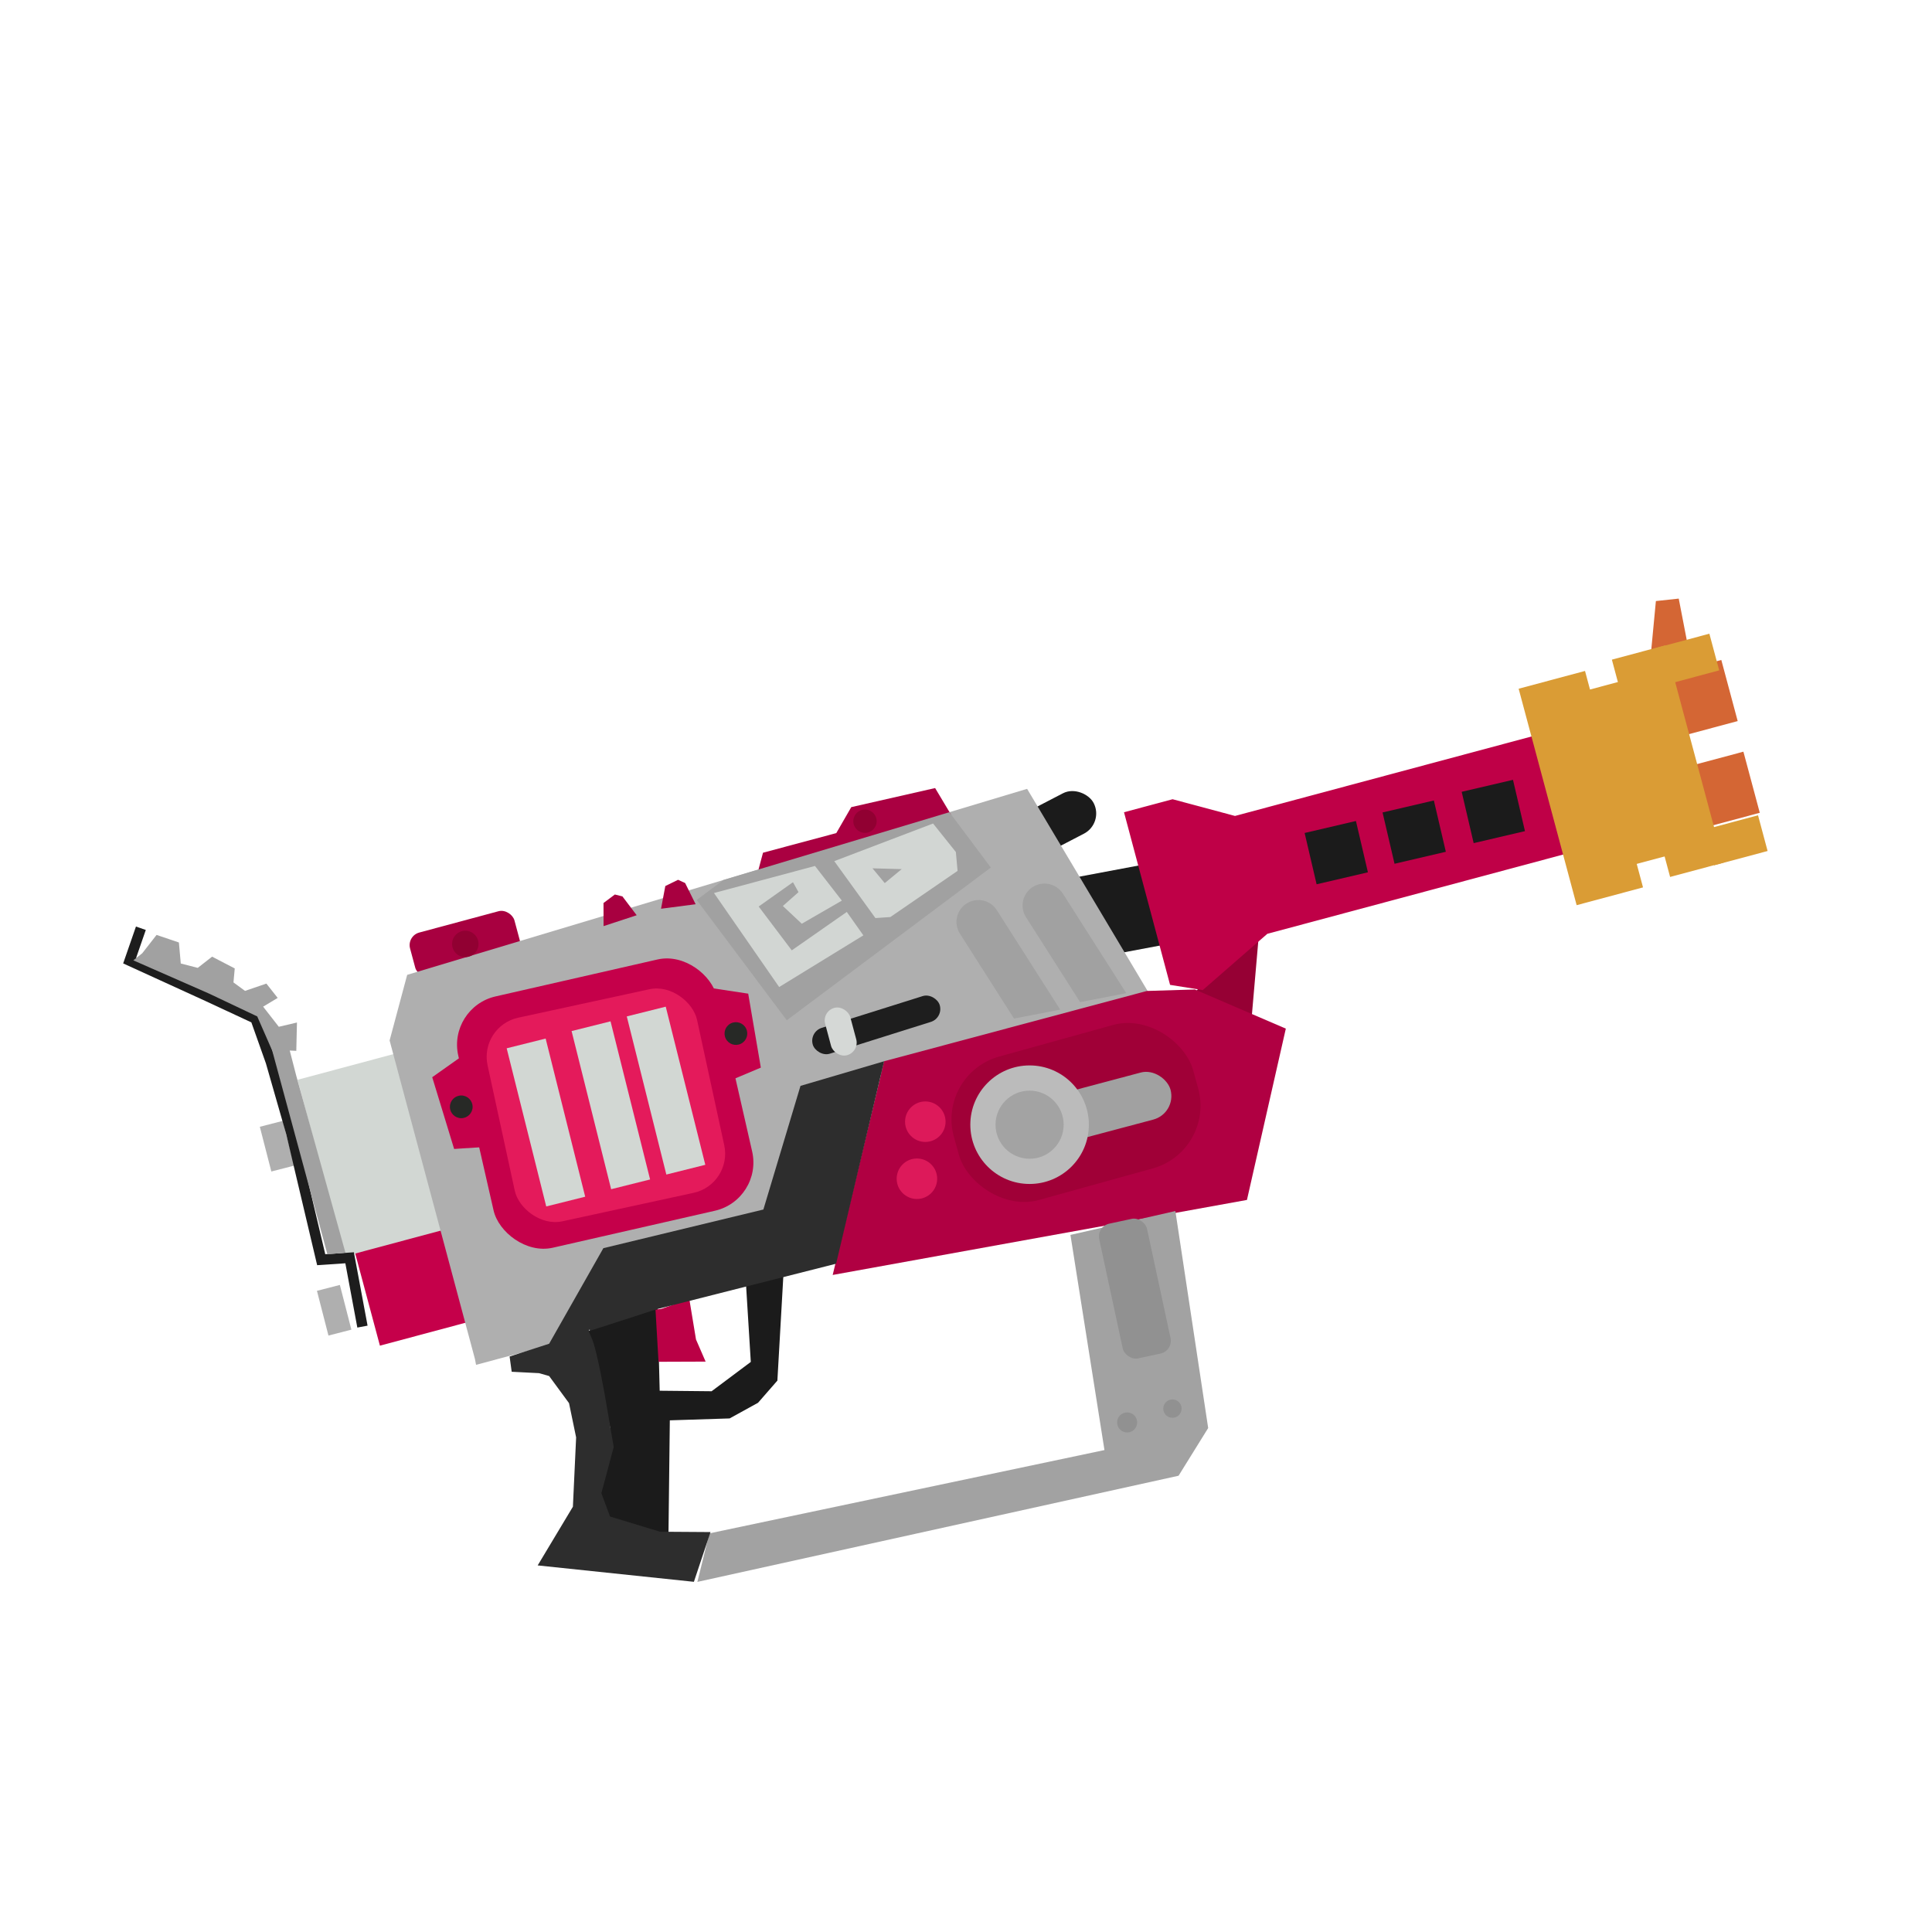 <?xml version="1.0" encoding="UTF-8" standalone="no"?>
<!-- Created with Inkscape (http://www.inkscape.org/) -->

<svg
   width="256"
   height="256"
   viewBox="0 0 67.733 67.733"
   version="1.1"
   id="svg5"
   xml:space="preserve"
   inkscape:version="1.2.2 (b0a8486541, 2022-12-01)"
   sodipodi:docname="rapidpro.svg"
   xmlns:inkscape="http://www.inkscape.org/namespaces/inkscape"
   xmlns:sodipodi="http://sodipodi.sourceforge.net/DTD/sodipodi-0.dtd"
   xmlns:xlink="http://www.w3.org/1999/xlink"
   xmlns="http://www.w3.org/2000/svg"
   xmlns:svg="http://www.w3.org/2000/svg"><sodipodi:namedview
     id="namedview7"
     pagecolor="#505050"
     bordercolor="#eeeeee"
     borderopacity="1"
     inkscape:showpageshadow="0"
     inkscape:pageopacity="0"
     inkscape:pagecheckerboard="0"
     inkscape:deskcolor="#505050"
     inkscape:document-units="mm"
     showgrid="false"
     inkscape:zoom="9.1887424"
     inkscape:cx="59.311708"
     inkscape:cy="142.67458"
     inkscape:window-width="1906"
     inkscape:window-height="1026"
     inkscape:window-x="5"
     inkscape:window-y="25"
     inkscape:window-maximized="1"
     inkscape:current-layer="layer1" /><defs
     id="defs2"><linearGradient
       id="linearGradient4059"
       inkscape:swatch="solid"><stop
         style="stop-color:#bea600;stop-opacity:1;"
         offset="0"
         id="stop4057" /></linearGradient><linearGradient
       id="linearGradient2601"
       inkscape:swatch="solid"><stop
         style="stop-color:#bea600;stop-opacity:1;"
         offset="0"
         id="stop2599" /></linearGradient><linearGradient
       id="linearGradient2595"
       inkscape:swatch="solid"><stop
         style="stop-color:#bea600;stop-opacity:1;"
         offset="0"
         id="stop2593" /></linearGradient><linearGradient
       id="linearGradient954"
       inkscape:swatch="solid"><stop
         style="stop-color:#d2d7d3;stop-opacity:1;"
         offset="0"
         id="stop952" /></linearGradient><linearGradient
       inkscape:collect="always"
       xlink:href="#linearGradient954"
       id="linearGradient956"
       x1="12.67"
       y1="42.758"
       x2="14.078"
       y2="42.758"
       gradientUnits="userSpaceOnUse" /><linearGradient
       inkscape:collect="always"
       xlink:href="#linearGradient954"
       id="linearGradient2597"
       x1="10.668"
       y1="42.788"
       x2="12.075"
       y2="42.788"
       gradientUnits="userSpaceOnUse" /><linearGradient
       inkscape:collect="always"
       xlink:href="#linearGradient954"
       id="linearGradient2603"
       x1="8.314"
       y1="42.821"
       x2="9.722"
       y2="42.821"
       gradientUnits="userSpaceOnUse" /><linearGradient
       inkscape:collect="always"
       xlink:href="#linearGradient954"
       id="linearGradient4061"
       x1="0.279"
       y1="42.468"
       x2="3.874"
       y2="42.468"
       gradientUnits="userSpaceOnUse" /></defs><g
     inkscape:label="Layer 1"
     inkscape:groupmode="layer"
     id="layer1"><rect
       style="fill:#c5004a;fill-opacity:1;stroke:none;stroke-width:0.665;stroke-linecap:round;paint-order:stroke fill markers"
       id="rect146781"
       width="3.38"
       height="3.38"
       x="0.655"
       y="45.637"
       transform="rotate(-15)" /><path
       style="fill:#960034;stroke:none;stroke-width:0.265px;stroke-linecap:butt;stroke-linejoin:miter;stroke-opacity:1;fill-opacity:1"
       d="m 44.146,32.625 -2.342,2.241 1.943,2.354 z"
       id="path140275" /><rect
       style="fill:#d46634;fill-opacity:1;stroke:none;stroke-width:0.665;stroke-linecap:round;paint-order:stroke fill markers"
       id="rect147432"
       width="1.94"
       height="2.218"
       x="50.278"
       y="41.274"
       transform="rotate(-15)" /><rect
       style="fill:#1b1b1b;fill-opacity:1;stroke:none;stroke-width:0.665;stroke-linecap:round;paint-order:stroke fill markers"
       id="rect150187"
       width="3.705"
       height="1.596"
       x="17.358"
       y="41.851"
       ry="0.798"
       transform="rotate(-27.429)" /><rect
       style="fill:#1b1b1b;fill-opacity:1;stroke:none;stroke-width:0.665;stroke-linecap:round;paint-order:stroke fill markers"
       id="rect150327"
       width="3.811"
       height="2.896"
       x="31.065"
       y="37.197"
       ry="0"
       transform="rotate(-10.648)" /><rect
       style="fill:#a80040;fill-opacity:1;stroke:none;stroke-width:0.665;stroke-linecap:round;paint-order:stroke fill markers"
       id="rect151898"
       width="3.789"
       height="1.608"
       x="5.248"
       y="35.389"
       ry="0.456"
       transform="rotate(-15.052)" /><rect
       style="fill:url(#linearGradient4061);fill-opacity:1.0;stroke:none;stroke-width:0.665;stroke-linecap:round;paint-order:stroke fill markers"
       id="rect146783"
       width="3.595"
       height="6.406"
       x="0.279"
       y="39.266"
       transform="rotate(-15)" /><path
       style="fill:#afafaf;stroke:none;stroke-width:0.265px;stroke-linecap:butt;stroke-linejoin:miter;stroke-opacity:1;fill-opacity:1"
       d="m 16.649,47.638 -2.99,-11.161 0.616,-2.3 21.734,-6.521 4.335,7.272 -9.311,2.495 -3.543,5.874 -8.094,3.827 -2.706,0.725 z"
       id="path136908" /><path
       style="fill:#b00042;fill-opacity:1;stroke:none;stroke-width:0.265px;stroke-linecap:butt;stroke-linejoin:miter;stroke-opacity:1"
       d="m 30.995,37.206 -1.802,7.492 14.523,-2.63 1.363,-6.006 -3.19,-1.372 -1.678,0.051 z"
       id="path138975"
       sodipodi:nodetypes="ccccccc" /><rect
       style="fill:#a00037;stroke-width:0.365;stroke-linecap:round;stroke-opacity:0.999;paint-order:stroke fill markers"
       id="rect172423"
       width="8.706"
       height="5.218"
       x="21.568"
       y="45.059"
       ry="2.282"
       transform="rotate(-15.509)" /><rect
       style="fill:#a1a1a1;fill-opacity:1;stroke:none;stroke-width:0.665;stroke-linecap:round;paint-order:stroke fill markers"
       id="rect150064"
       width="4.402"
       height="1.707"
       x="25.444"
       y="46.613"
       ry="0.853"
       transform="rotate(-14.885)" /><path
       id="rect136962"
       style="fill:#a1a1a1;fill-opacity:1;stroke-width:0.665;stroke-linecap:round;paint-order:stroke fill markers"
       d="M 11.959 45.033 C 11.843 44.963 11.706 44.922 11.56 44.922 C 11.135 44.922 10.793 45.265 10.793 45.689 L 10.794 49.218 L 12.327 49.824 L 12.327 45.689 C 12.327 45.41 12.18 45.167 11.959 45.033 z "
       transform="rotate(-32.503)" /><path
       id="path137709"
       style="fill:#a1a1a1;fill-opacity:1;stroke-width:0.665;stroke-linecap:round;paint-order:stroke fill markers"
       d="m 36.6,30.976 c -0.136,0.003 -0.272,0.042 -0.395,0.121 -0.358,0.228 -0.463,0.701 -0.235,1.059 l 1.897,2.976 1.619,-0.313 -2.222,-3.487 c -0.15,-0.235 -0.405,-0.361 -0.664,-0.356 z" /><rect
       style="fill:#c5004a;fill-opacity:1;stroke-width:0.823;stroke-linecap:round;paint-order:stroke fill markers"
       id="rect138668"
       width="9.298"
       height="9.036"
       x="7.433"
       y="37.922"
       ry="1.736"
       transform="rotate(-12.85)" /><rect
       style="fill:#e41a5b;fill-opacity:1;stroke-width:0.665;stroke-linecap:round;paint-order:stroke fill markers"
       id="rect137711"
       width="7.515"
       height="7.304"
       x="8.789"
       y="38.719"
       ry="1.404"
       transform="rotate(-12.237)" /><rect
       style="fill:url(#linearGradient2603);fill-opacity:1.0;stroke-width:0.665;stroke-linecap:round;paint-order:stroke fill markers"
       id="rect138524"
       width="1.408"
       height="5.715"
       x="8.314"
       y="39.964"
       ry="0"
       transform="rotate(-14.044)" /><rect
       style="fill:url(#linearGradient2597);fill-opacity:1.0;stroke-width:0.665;stroke-linecap:round;paint-order:stroke fill markers"
       id="rect138664"
       width="1.408"
       height="5.715"
       x="10.668"
       y="39.93"
       ry="0"
       transform="rotate(-14.044)" /><rect
       style="fill:url(#linearGradient956);fill-opacity:1;stroke-width:0.665;stroke-linecap:round;paint-order:stroke fill markers"
       id="rect138666"
       width="1.408"
       height="5.715"
       x="12.67"
       y="39.901"
       ry="0"
       transform="rotate(-14.044)" /><circle
       style="fill:#dd195a;fill-opacity:1;stroke-width:0.665;stroke-linecap:round;paint-order:stroke fill markers"
       id="path139029"
       cx="32.44"
       cy="39.325"
       r="0.71" /><circle
       style="fill:#dd195a;fill-opacity:1;stroke-width:0.665;stroke-linecap:round;paint-order:stroke fill markers"
       id="circle140273"
       cx="32.146"
       cy="41.325"
       r="0.71" /><path
       style="fill:#bf0047;stroke:none;stroke-width:0.265px;stroke-linecap:butt;stroke-linejoin:miter;stroke-opacity:1;fill-opacity:1"
       d="m 41.021,34.528 1.145,0.183 2.265,-1.973 10.42,-2.792 -1.109,-4.139 -10.445,2.799 -2.188,-0.586 -1.703,0.456 z"
       id="path140829" /><rect
       style="fill:#1b1b1b;fill-opacity:1;stroke-width:0.665;stroke-linecap:round;paint-order:stroke fill markers"
       id="rect140937"
       width="1.847"
       height="1.847"
       x="37.898"
       y="38.84"
       transform="rotate(-13.146)" /><rect
       style="fill:#1b1b1b;fill-opacity:1;stroke-width:0.665;stroke-linecap:round;paint-order:stroke fill markers"
       id="rect141422"
       width="1.847"
       height="1.847"
       x="40.722"
       y="38.761"
       transform="rotate(-13.146)" /><rect
       style="fill:#1b1b1b;fill-opacity:1;stroke-width:0.665;stroke-linecap:round;paint-order:stroke fill markers"
       id="rect141424"
       width="1.847"
       height="1.847"
       x="43.588"
       y="38.687"
       transform="rotate(-13.146)" /><path
       style="fill:#aa0041;stroke:none;stroke-width:0.265px;stroke-linecap:butt;stroke-linejoin:miter;stroke-opacity:1;fill-opacity:1"
       d="m 33.353,28.581 -0.569,-0.953 -2.94,0.669 -0.525,0.91 -2.569,0.688 -0.163,0.607 z"
       id="path152907" /><path
       id="rect150381"
       style="fill:#a1a1a1;fill-opacity:1;stroke:none;stroke-width:0.665;stroke-linecap:round;paint-order:stroke fill markers"
       d="M 9.584 42.741 L 1.815 39.896 L 0.647 39.896 L 0.648 45.165 L 9.584 45.165 L 9.584 42.741 z "
       transform="rotate(-36.815)" /><path
       style="fill:#d2d6d3;stroke:none;stroke-width:0.265px;stroke-linecap:butt;stroke-linejoin:miter;stroke-opacity:1;fill-opacity:1"
       d="m 28.109,32.385 1.405,-0.811 -0.942,-1.215 -3.541,0.949 2.285,3.296 2.952,-1.812 -0.58,-0.821 -1.93,1.347 -1.16,-1.537 1.202,-0.852 0.194,0.348 -0.548,0.486 z"
       id="path141426" /><path
       id="path141428"
       style="fill:#d2d6d3;stroke:none;stroke-width:0.265px;stroke-linecap:butt;stroke-linejoin:miter;stroke-opacity:1;fill-opacity:1"
       d="M 32.712 28.871 L 29.248 30.19 L 30.691 32.186 L 31.214 32.15 L 33.571 30.532 L 33.511 29.87 L 32.712 28.871 z M 30.588 30.442 L 31.612 30.47 L 31.018 30.96 L 30.588 30.442 z " /><path
       style="fill:#c5004a;stroke:none;stroke-width:0.265px;stroke-linecap:butt;stroke-linejoin:miter;stroke-opacity:1;fill-opacity:1"
       d="m 16.161,37.052 -1.008,0.713 0.768,2.516 1.113,-0.074 z"
       id="path145323" /><circle
       style="fill:#272926;fill-opacity:1;stroke:none;stroke-width:0.665;stroke-linecap:round;paint-order:stroke fill markers"
       id="path145377"
       cx="16.171"
       cy="38.804"
       r="0.398" /><path
       style="fill:#c5004a;fill-opacity:1;stroke:none;stroke-width:0.265px;stroke-linecap:butt;stroke-linejoin:miter;stroke-opacity:1"
       d="m 25.01,34.651 1.221,0.185 0.443,2.593 -1.028,0.433 z"
       id="path146698" /><circle
       style="fill:#272926;fill-opacity:1;stroke:none;stroke-width:0.665;stroke-linecap:round;paint-order:stroke fill markers"
       id="circle146700"
       cx="-6.79"
       cy="43.941"
       r="0.398"
       transform="matrix(-0.894,0.449,0.449,0.894,0,0)" /><rect
       style="fill:#da9c35;fill-opacity:1;stroke:none;stroke-width:0.665;stroke-linecap:round;paint-order:stroke fill markers"
       id="rect147004"
       width="2.409"
       height="7.856"
       x="45.178"
       y="37.103"
       transform="rotate(-15)" /><rect
       style="fill:#da9c35;fill-opacity:1;stroke:none;stroke-width:0.665;stroke-linecap:round;paint-order:stroke fill markers"
       id="rect147213"
       width="1.262"
       height="6.329"
       x="47.524"
       y="37.777"
       transform="rotate(-15)" /><rect
       style="fill:#d46634;fill-opacity:1;stroke:none;stroke-width:0.665;stroke-linecap:round;paint-order:stroke fill markers"
       id="rect147223"
       width="1.94"
       height="2.218"
       x="50.362"
       y="37.968"
       transform="rotate(-15)" /><path
       style="fill:#d46634;stroke:none;stroke-width:0.265px;stroke-linecap:butt;stroke-linejoin:miter;stroke-opacity:1;fill-opacity:1"
       d="m 59.289,23.235 -0.435,-2.249 -0.801,0.086 -0.181,1.905 z"
       id="path147434" /><rect
       style="fill:#da9c35;fill-opacity:1;stroke:none;stroke-width:0.665;stroke-linecap:round;paint-order:stroke fill markers"
       id="rect147217"
       width="1.94"
       height="7.887"
       x="48.599"
       y="36.964"
       transform="rotate(-15)" /><rect
       style="fill:#da9c35;fill-opacity:1;stroke:none;stroke-width:0.665;stroke-linecap:round;paint-order:stroke fill markers"
       id="rect147219"
       width="1.94"
       height="1.296"
       x="50.196"
       y="43.561"
       transform="rotate(-15)" /><rect
       style="fill:#da9c35;fill-opacity:1;stroke:none;stroke-width:0.665;stroke-linecap:round;paint-order:stroke fill markers"
       id="rect147221"
       width="1.94"
       height="1.331"
       x="50.196"
       y="36.97"
       transform="rotate(-15)" /><g
       id="g150010"
       transform="translate(-5.118,0.624)"><circle
         style="fill:#bbbbbb;fill-opacity:1;stroke:none;stroke-width:0.665;stroke-linecap:round;paint-order:stroke fill markers"
         id="path149030"
         cx="41.214"
         cy="38.806"
         r="2.078" /><circle
         style="fill:#a3a3a3;fill-opacity:1;stroke:none;stroke-width:0.382;stroke-linecap:round;paint-order:stroke fill markers"
         id="circle149929"
         cx="41.214"
         cy="38.806"
         r="1.194" /></g><rect
       style="fill:#1e1e1e;fill-opacity:1;stroke:none;stroke-width:0.665;stroke-linecap:round;paint-order:stroke fill markers"
       id="rect150433"
       width="4.661"
       height="0.949"
       x="16.19"
       y="43.02"
       ry="0.475"
       transform="rotate(-17.465)" /><rect
       style="fill:#d5d8d6;fill-opacity:1;stroke:none;stroke-width:0.665;stroke-linecap:round;paint-order:stroke fill markers"
       id="rect151108"
       width="0.912"
       height="1.718"
       x="18.653"
       y="41.701"
       ry="0.456"
       transform="rotate(-15)" /><circle
       style="fill:#910032;fill-opacity:1;stroke:none;stroke-width:0.665;stroke-linecap:round;paint-order:stroke fill markers"
       id="path152435"
       cx="16.313"
       cy="33.093"
       r="0.463" /><path
       style="fill:#a80040;stroke:none;stroke-width:0.265px;stroke-linecap:butt;stroke-linejoin:miter;stroke-opacity:1;fill-opacity:1"
       d="m 21.16,32.468 -0.002,-0.81 0.398,-0.298 0.265,0.066 0.5,0.661 z"
       id="path152696" /><path
       style="fill:#a80040;fill-opacity:1;stroke:none;stroke-width:0.265px;stroke-linecap:butt;stroke-linejoin:miter;stroke-opacity:1"
       d="m 23.175,31.859 0.15,-0.796 0.447,-0.219 0.248,0.114 0.368,0.743 z"
       id="path152905" /><circle
       style="fill:#910032;fill-opacity:1;stroke:none;stroke-width:0.587;stroke-linecap:round;paint-order:stroke fill markers"
       id="circle153047"
       cx="30.325"
       cy="28.79"
       r="0.409" /><path
       style="fill:#a2a2a2;stroke:none;stroke-width:0.265px;stroke-linecap:butt;stroke-linejoin:miter;stroke-opacity:1;fill-opacity:1"
       d="m 37.528,43.294 1.193,7.543 -13.852,2.921 -0.42,1.701 16.87,-3.722 1.038,-1.672 -1.15,-7.608 z"
       id="path153049" /><rect
       style="fill:#919191;fill-opacity:1;stroke:none;stroke-width:0.665;stroke-linecap:round;paint-order:stroke fill markers"
       id="rect153103"
       width="1.715"
       height="4.83"
       x="28.539"
       y="50.119"
       ry="0.456"
       transform="rotate(-12.14)" /><circle
       style="fill:#919191;fill-opacity:1;stroke:none;stroke-width:0.665;stroke-linecap:round;paint-order:stroke fill markers"
       id="path153709"
       cx="39.516"
       cy="49.869"
       r="0.352" /><circle
       style="fill:#919191;fill-opacity:1;stroke:none;stroke-width:0.665;stroke-linecap:round;paint-order:stroke fill markers"
       id="path153711"
       cx="41.104"
       cy="49.384"
       r="0.322" /><path
       style="fill:#1b1b1b;fill-opacity:1;stroke:none;stroke-width:0.265px;stroke-linecap:butt;stroke-linejoin:miter;stroke-opacity:1"
       d="m 20.735,53.244 0.669,-3.138 -0.805,-3.433 2.446,-1.163 0.083,3.247 1.82,0.018 1.374,-1.028 -0.189,-3.058 1.343,-0.185 -0.222,3.898 -0.678,0.777 -0.997,0.549 -2.096,0.067 -0.052,4.415 z"
       id="path153713"
       sodipodi:nodetypes="ccccccccccccccc" /><path
       style="fill:#ba0045;stroke:none;stroke-width:0.265px;stroke-linecap:butt;stroke-linejoin:miter;stroke-opacity:1;fill-opacity:1"
       d="m 23.195,45.884 0.971,-0.343 0.235,1.42 0.337,0.775 -1.651,0.006 -0.106,-1.827 z"
       id="path153792" /><path
       style="fill:#2d2d2d;fill-opacity:1;stroke:none;stroke-width:0.265px;stroke-linecap:butt;stroke-linejoin:miter;stroke-opacity:1"
       d="m 28.064,38.069 -1.301,4.335 -5.61,1.355 -1.901,3.35 -1.386,0.448 0.073,0.535 0.961,0.049 0.352,0.101 0.697,0.95 0.249,1.201 -0.113,2.43 -1.235,2.058 5.477,0.575 0.582,-1.744 -1.769,-0.012 -1.752,-0.532 -0.305,-0.818 0.433,-1.62 -0.28,-1.638 c 0,0 -0.303,-1.781 -0.497,-2.189 -0.194,-0.408 -0.026,-0.257 -0.026,-0.257 l 2.328,-0.752 6.272,-1.59 1.681,-7.097 z"
       id="path159460"
       sodipodi:nodetypes="ccccccccccccccccccccccccc" /><rect
       style="fill:#afafaf;fill-opacity:1;stroke:none;stroke-width:0.665;stroke-linecap:round;paint-order:stroke fill markers"
       id="rect161515"
       width="0.83"
       height="1.619"
       x="-1.023"
       y="40.527"
       ry="0"
       transform="rotate(-14.431)" /><rect
       style="fill:#afafaf;fill-opacity:1;stroke:none;stroke-width:0.665;stroke-linecap:round;paint-order:stroke fill markers"
       id="rect161517"
       width="0.83"
       height="1.619"
       x="-0.517"
       y="46.596"
       ry="0"
       transform="rotate(-14.431)" /><path
       style="fill:none;stroke:#1d1d1d;stroke-width:0.365;stroke-linecap:butt;stroke-linejoin:miter;stroke-dasharray:none;stroke-opacity:0.999"
       d="M 12.707,46.509 12.257,44.096 11.261,44.163 10.212,39.721 9.497,37.227 8.959,35.71 7.277,34.927 4.545,33.679 4.939,32.543"
       id="path161519"
       sodipodi:nodetypes="ccccccccc" /><path
       style="fill:#a1a1a1;fill-opacity:0.996;stroke:none;stroke-width:0.265px;stroke-linecap:butt;stroke-linejoin:miter;stroke-opacity:1"
       d="m 4.987,33.42 0.502,-0.643 0.783,0.265 0.066,0.737 0.595,0.153 0.503,-0.393 0.794,0.413 -0.045,0.49 0.405,0.297 0.749,-0.256 0.396,0.502 -0.51,0.307 0.55,0.705 0.636,-0.149 -0.023,0.993 -0.23,-0.011 0.228,0.883 1.724,6.203 -0.631,0.059 L 9.544,36.835 9.018,35.634 7.319,34.829 5.327,33.955 4.674,33.668 Z"
       id="path167731" /></g></svg>
